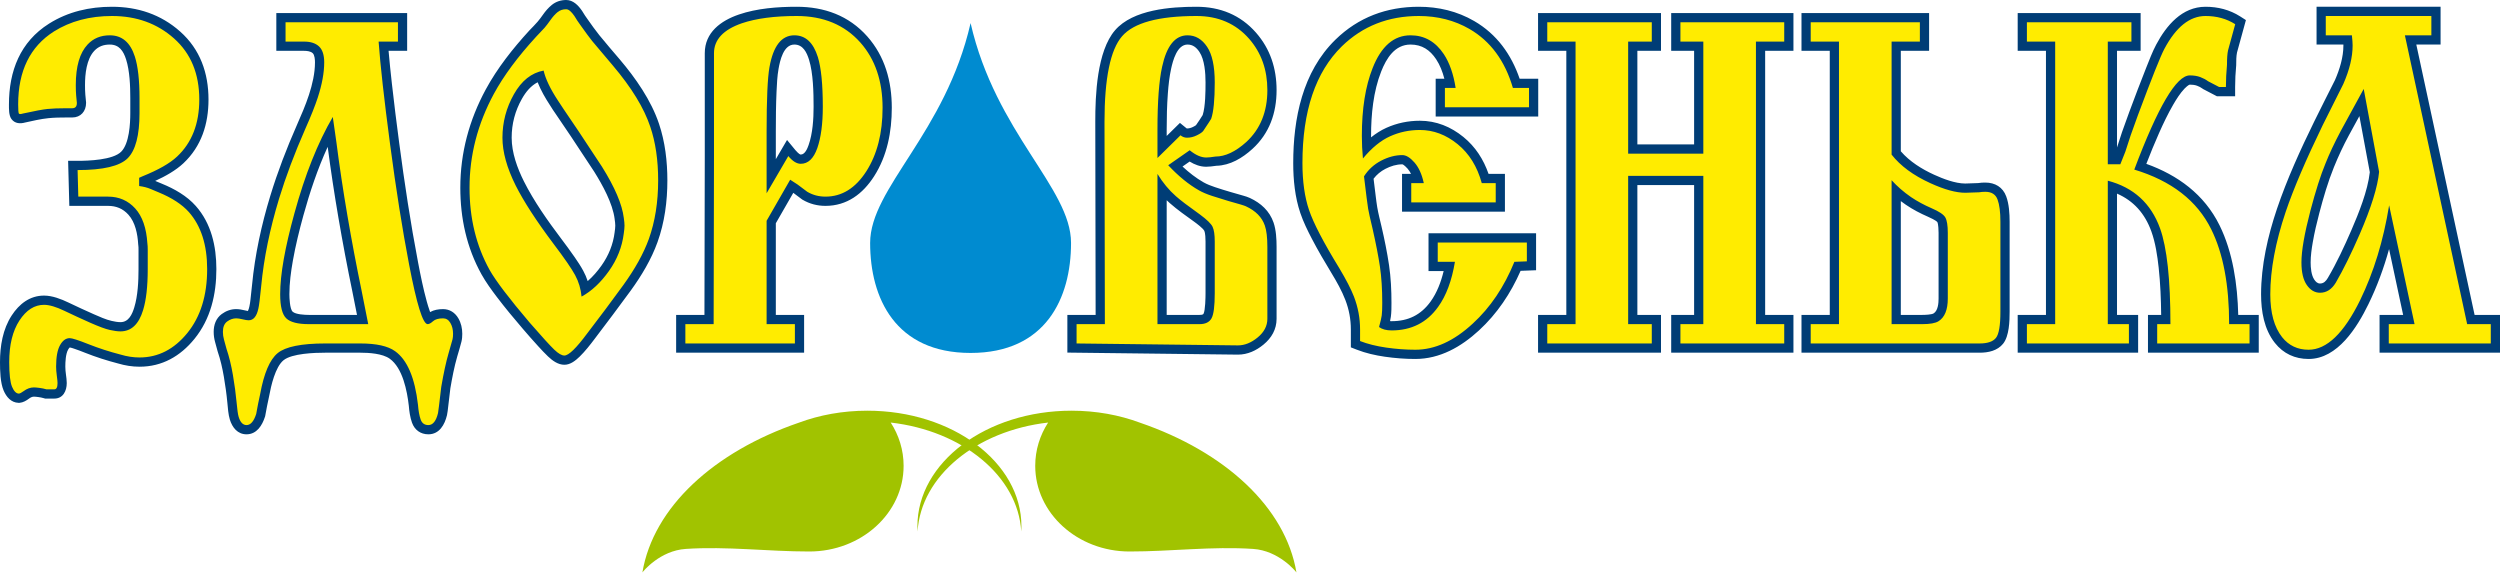 <svg width="255" height="59" viewBox="0 0 255 59" fill="none" xmlns="http://www.w3.org/2000/svg">
<path fill-rule="evenodd" clip-rule="evenodd" d="M2.559 12.497C2.057 12.638 1.514 12.608 1.171 12.145C0.89 11.765 0.913 11.103 0.913 10.647C0.913 7.241 2.058 4.268 5.003 2.411C6.944 1.187 9.141 0.69 11.418 0.69C14.038 0.69 16.41 1.468 18.377 3.218C20.418 5.034 21.267 7.449 21.267 10.155C21.267 12.644 20.545 14.929 18.706 16.655C17.922 17.391 16.863 17.982 15.83 18.453C16.059 18.551 16.289 18.646 16.52 18.741C17.784 19.258 19.056 19.974 19.971 21.008C21.55 22.792 22.07 25.116 22.07 27.446C22.07 30.021 21.484 32.54 19.832 34.569C18.39 36.34 16.533 37.404 14.23 37.404C13.487 37.404 12.754 37.285 12.043 37.074C10.902 36.778 9.777 36.418 8.681 35.983C8.313 35.836 7.939 35.692 7.563 35.567C7.443 35.528 7.253 35.461 7.116 35.437C7.056 35.482 6.972 35.617 6.944 35.668C6.699 36.102 6.663 36.912 6.663 37.398C6.663 37.666 6.692 37.942 6.728 38.207C6.765 38.484 6.809 38.794 6.809 39.072C6.809 39.866 6.438 40.655 5.54 40.655H4.599L4.467 40.615C4.284 40.56 4.095 40.524 3.906 40.499C3.766 40.481 3.6 40.458 3.459 40.458C3.276 40.458 3.106 40.549 2.963 40.657C2.684 40.865 2.359 41.057 2.005 41.087L1.951 41.091L1.897 41.09C1.129 41.066 0.646 40.485 0.367 39.826C0.03 39.03 0 37.803 0 36.946C0 35.297 0.278 33.58 1.194 32.177C1.962 31 3.044 30.15 4.494 30.15C5.332 30.15 6.235 30.5 6.981 30.858C7.838 31.27 8.701 31.668 9.571 32.053C10.114 32.293 10.811 32.604 11.392 32.734C11.674 32.797 11.998 32.859 12.289 32.859C13.127 32.859 13.482 32.057 13.696 31.357C14.061 30.164 14.129 28.686 14.129 27.446C14.129 27.134 14.129 26.822 14.129 26.51C14.129 26.165 14.129 25.82 14.129 25.476C14.129 25.313 14.128 25.135 14.103 24.974L14.096 24.934L14.094 24.893C14.032 23.875 13.804 22.678 13.096 21.897C12.532 21.276 11.852 20.999 11.017 20.999H7.071L6.948 16.405H7.913C9.018 16.405 11.512 16.324 12.36 15.474C13.189 14.643 13.289 12.622 13.289 11.534V10.007C13.289 8.785 13.235 7.229 12.86 6.058C12.586 5.204 12.159 4.545 11.199 4.545C10.575 4.545 10.052 4.725 9.62 5.184C8.817 6.04 8.671 7.564 8.671 8.677C8.671 9.001 8.676 9.331 8.704 9.654C8.726 9.903 8.749 10.151 8.775 10.4L8.78 10.45V10.499C8.78 11.349 8.235 11.983 7.366 11.983H6.745C6.149 11.983 5.535 11.992 4.941 12.053C4.171 12.13 3.318 12.329 2.559 12.497L2.559 12.497ZM43.87 31.829C44.267 31.606 44.731 31.529 45.19 31.529C45.865 31.529 46.411 31.885 46.749 32.463C47.032 32.947 47.152 33.489 47.152 34.047C47.152 34.312 47.133 34.583 47.07 34.84C46.946 35.343 46.785 35.857 46.64 36.355C46.334 37.406 46.124 38.523 45.938 39.601C45.864 40.236 45.79 40.87 45.712 41.504C45.679 41.763 45.653 42.093 45.593 42.346C45.362 43.315 44.817 44.3 43.693 44.3C42.898 44.3 42.287 43.855 42.022 43.107C41.829 42.564 41.743 41.954 41.698 41.38C41.524 39.872 41.077 37.538 39.75 36.587C39.01 36.057 37.63 35.975 36.756 35.975H33.178C32.127 35.975 29.778 36.043 28.916 36.748C28.077 37.434 27.641 39.37 27.458 40.375L27.455 40.393L27.451 40.41C27.305 41.067 27.175 41.727 27.058 42.389L27.046 42.453L27.026 42.515C26.742 43.397 26.185 44.3 25.146 44.3C24.23 44.3 23.693 43.604 23.445 42.799C23.29 42.298 23.235 41.578 23.188 41.054C23.107 40.172 22.98 39.291 22.832 38.418C22.686 37.561 22.491 36.702 22.211 35.878L22.202 35.849L22.193 35.82C22.11 35.51 22.026 35.201 21.94 34.891C21.845 34.552 21.796 34.203 21.796 33.85C21.796 33.136 22.028 32.463 22.62 32.03C23.053 31.714 23.548 31.529 24.087 31.529C24.38 31.529 24.683 31.585 24.967 31.655C25.052 31.675 25.182 31.708 25.288 31.721C25.354 31.604 25.412 31.377 25.431 31.286L25.435 31.273L25.438 31.259C25.491 31.045 25.519 30.786 25.547 30.566C25.609 30.073 25.659 29.576 25.707 29.081C26.002 25.993 26.666 22.942 27.569 19.979C28.316 17.526 29.24 15.124 30.273 12.779C30.718 11.769 31.175 10.715 31.517 9.665C31.858 8.618 32.128 7.468 32.128 6.361C32.128 6.113 32.099 5.612 31.899 5.426C31.681 5.223 31.305 5.185 31.024 5.185H28.185V1.33H41.529V5.185H39.635C39.73 6.301 39.848 7.416 39.972 8.528C40.197 10.547 40.452 12.565 40.718 14.579C41.256 18.654 41.872 22.73 42.644 26.768C42.897 28.091 43.169 29.442 43.528 30.741C43.586 30.949 43.724 31.44 43.87 31.828L43.87 31.829ZM57.749 4.0568e-05C58.464 4.0568e-05 58.986 0.55 59.362 1.097L59.38 1.123L59.397 1.151C59.572 1.445 59.761 1.731 59.964 2.006L59.971 2.014L59.976 2.022C60.346 2.544 60.725 3.087 61.127 3.584C61.801 4.418 62.517 5.237 63.211 6.055C64.835 7.968 66.415 10.23 67.22 12.63C67.841 14.48 68.072 16.461 68.072 18.406C68.072 20.538 67.79 22.683 67.067 24.695C66.433 26.461 65.43 28.128 64.333 29.642C63.13 31.301 61.888 32.931 60.653 34.566C60.189 35.182 59.682 35.83 59.131 36.369C58.713 36.777 58.181 37.206 57.567 37.206C56.917 37.206 56.347 36.785 55.897 36.356C55.554 36.03 55.227 35.676 54.908 35.328C54.365 34.736 53.835 34.13 53.312 33.52C52.409 32.468 51.517 31.395 50.678 30.29C50.127 29.564 49.559 28.785 49.115 27.987C47.597 25.258 46.952 22.257 46.952 19.145C46.952 15.592 47.86 12.24 49.548 9.122C50.726 6.945 52.322 4.933 53.99 3.113L53.998 3.103L54.008 3.094C54.285 2.808 54.572 2.517 54.834 2.217C55.027 1.997 55.206 1.746 55.376 1.507C55.634 1.14 55.933 0.788 56.282 0.505C56.704 0.164 57.209 0 57.749 0L57.749 4.0568e-05ZM79.134 22.771V32.12H82.019V35.975H68.966V32.12H71.853L71.887 15.918V5.425C71.887 3.304 73.528 2.11 75.371 1.479C77.212 0.849 79.327 0.69 81.261 0.69C84.074 0.69 86.575 1.587 88.462 3.716C90.27 5.755 90.963 8.3 90.963 10.992C90.963 13.44 90.495 15.893 89.159 17.979C88.007 19.777 86.387 20.999 84.2 20.999C83.369 20.999 82.586 20.798 81.869 20.377L81.823 20.35L81.781 20.318C81.492 20.102 81.203 19.885 80.915 19.669L79.134 22.771ZM111.754 32.12L111.719 12.422C111.714 9.74 111.885 5.226 113.737 3.084C115.574 0.96 119.445 0.69 122.042 0.69C124.441 0.69 126.523 1.517 128.115 3.334C129.571 4.995 130.211 6.993 130.211 9.194C130.211 11.519 129.483 13.606 127.749 15.187C126.731 16.115 125.478 16.877 124.068 16.909C123.883 16.941 123.696 16.965 123.508 16.98C123.35 16.994 123.186 17.008 123.028 17.008C122.421 17.008 121.853 16.792 121.343 16.478L120.617 16.985C121.273 17.598 121.988 18.157 122.761 18.597C123.121 18.801 123.532 18.958 123.924 19.088C124.462 19.265 125.001 19.439 125.546 19.593C125.968 19.712 126.391 19.831 126.811 19.957C127.02 20.02 127.291 20.094 127.491 20.195C128.606 20.712 129.497 21.519 129.904 22.706C130.163 23.46 130.211 24.388 130.211 25.18V32.52C130.211 33.592 129.698 34.472 128.882 35.144C128.134 35.762 127.254 36.172 126.271 36.172L108.871 35.964V32.12H111.754ZM140.104 18.23C140.178 18.842 140.252 19.454 140.33 20.066C140.375 20.416 140.416 20.775 140.475 21.123C140.586 21.782 140.769 22.475 140.92 23.128C141.221 24.424 141.487 25.736 141.683 27.053C141.871 28.32 141.93 29.622 141.93 30.903C141.93 31.36 141.93 31.861 141.867 32.314C141.846 32.459 141.819 32.608 141.786 32.756C141.84 32.759 141.892 32.761 141.939 32.761C143.627 32.761 144.934 32.13 145.923 30.755C146.573 29.851 146.987 28.753 147.253 27.649H145.709V23.794H156.68V27.564L155.101 27.625C154.094 29.922 152.707 31.999 150.851 33.707C149.043 35.37 146.876 36.615 144.361 36.615C143.319 36.615 142.276 36.534 141.244 36.384C140.275 36.243 139.299 36.022 138.384 35.664L137.787 35.43V34.786C137.787 34.392 137.787 33.998 137.787 33.604C137.787 32.567 137.6 31.569 137.228 30.601C136.867 29.658 136.33 28.707 135.806 27.846C135.109 26.699 134.425 25.533 133.804 24.342C133.369 23.509 132.937 22.622 132.634 21.731C132.084 20.113 131.909 18.335 131.909 16.633C131.909 12.1 132.85 7.336 136.208 4.053C138.559 1.754 141.448 0.69 144.714 0.69C146.717 0.69 148.631 1.137 150.37 2.147C152.681 3.489 154.153 5.558 155.004 8.03H156.899V11.885H146.439V8.03H147.325C147.143 7.326 146.878 6.635 146.487 6.045C145.853 5.088 145.034 4.544 143.874 4.544C142.266 4.544 141.41 5.952 140.879 7.299C140.078 9.329 139.849 11.682 139.849 13.849C139.849 13.903 139.849 13.956 139.849 14.009C140.329 13.624 140.848 13.291 141.408 13.039C142.49 12.552 143.637 12.316 144.823 12.316C146.495 12.316 147.979 12.923 149.268 13.972C150.497 14.972 151.321 16.266 151.832 17.735H153.503V21.59H143.007V17.735H143.924C143.825 17.539 143.708 17.355 143.569 17.196C143.482 17.097 143.175 16.777 143.034 16.762C142.427 16.762 141.847 16.946 141.311 17.223C140.828 17.474 140.427 17.807 140.104 18.23L140.104 18.23ZM167.012 18.88V32.12H169.422V35.975H156.881V32.12H159.765V5.185H156.881V1.33H169.422V5.185H167.012V14.73H172.799V5.185H170.462V1.33H182.931V5.185H180.046V32.12H182.931V35.975H170.462V32.12H172.799V18.88H167.012ZM193.883 5.185V15.432C194.792 16.483 196.027 17.25 197.276 17.82C198.193 18.239 199.424 18.716 200.449 18.72L201.779 18.674C202.018 18.631 202.27 18.622 202.509 18.622C203.488 18.622 204.284 19.088 204.631 20.024C204.924 20.813 204.982 21.783 204.982 22.618V31.781C204.982 32.737 204.944 34.28 204.317 35.058C203.736 35.779 202.804 35.975 201.925 35.975H183.752V32.12H186.636V5.185H183.752V1.33H196.768V5.185H193.883ZM218.926 16.712C222.126 17.863 224.828 19.814 226.389 22.972C227.757 25.741 228.225 29.022 228.3 32.12H230.393V35.975H219.093V32.12H220.439C220.422 30.515 220.357 28.897 220.185 27.308C220.055 26.102 219.854 24.756 219.441 23.612C218.77 21.753 217.612 20.481 215.935 19.748V32.12H218.089V35.975H205.804V32.12H208.688V5.185H205.804V1.33H218.344V5.185H215.935V15.045L216.442 13.486L217.181 11.434C217.749 9.912 218.321 8.39 218.923 6.882C219.225 6.124 219.551 5.266 219.934 4.547C220.973 2.595 222.568 0.69 224.962 0.69C226.225 0.69 227.425 0.992 228.497 1.674L229.083 2.048L228.899 2.719C228.657 3.598 228.416 4.476 228.175 5.355C228.095 5.733 228.093 6.226 228.093 6.607V6.651L228.089 6.695C228.021 7.419 227.983 8.146 227.983 8.874V9.816H226.119L224.715 9.082L224.654 9.037C224.488 8.912 224.294 8.818 224.101 8.745C223.87 8.658 223.6 8.633 223.36 8.633C223.219 8.649 222.915 8.94 222.824 9.035C222.377 9.502 221.985 10.128 221.662 10.685C221.126 11.61 220.659 12.591 220.225 13.567C219.764 14.603 219.335 15.655 218.926 16.712ZM239.026 4.544H236.289V0.69H248.939V4.544H246.463L252.409 32.12H255V35.975H242.715V32.12H245.12L243.685 25.408C243.151 27.34 242.46 29.226 241.578 31.03C240.436 33.367 238.443 36.615 235.477 36.615C234.087 36.615 232.906 36.072 232.039 34.978C230.937 33.589 230.63 31.746 230.63 30.016C230.63 27.073 231.312 24.082 232.249 21.306C233.275 18.269 234.648 15.259 236.057 12.383C236.748 10.973 237.464 9.575 238.167 8.17C238.645 7.073 239.027 5.843 239.027 4.637C239.027 4.606 239.027 4.575 239.025 4.544H239.026ZM36.414 32.12L35.945 29.756C35.423 27.242 34.948 24.718 34.515 22.186C34.105 19.787 33.739 17.38 33.425 14.978C32.391 17.232 31.592 19.631 30.944 21.982C30.526 23.503 30.145 25.048 29.87 26.601C29.674 27.712 29.518 28.878 29.518 30.008C29.518 30.37 29.558 31.513 29.846 31.788C30.154 32.081 31.108 32.12 31.498 32.12H36.414ZM56.106 10.744C55.637 10.029 55.166 9.222 54.84 8.391C54.147 8.748 53.635 9.371 53.237 10.076C52.54 11.31 52.19 12.629 52.19 14.046C52.19 15.576 52.764 17.151 53.441 18.501C54.456 20.525 55.861 22.513 57.221 24.317C57.695 24.945 58.164 25.58 58.612 26.227C58.919 26.672 59.23 27.136 59.487 27.612C59.673 27.954 59.825 28.308 59.945 28.671C60.477 28.21 60.941 27.667 61.346 27.097C62.076 26.069 62.539 24.937 62.694 23.685V23.673L62.695 23.662C62.726 23.454 62.758 23.223 62.758 23.012C62.758 22.802 62.726 22.571 62.695 22.363L62.694 22.351V22.34C62.497 20.745 61.449 18.856 60.61 17.513C59.818 16.321 59.026 15.128 58.245 13.929C57.733 13.175 57.221 12.422 56.713 11.666C56.52 11.377 56.279 11.048 56.106 10.744ZM79.134 16.236L80.278 14.277L81.135 15.319C81.213 15.415 81.532 15.764 81.675 15.764C82.116 15.764 82.362 15.127 82.479 14.793C82.896 13.605 82.986 12.144 82.986 10.893C82.986 9.465 82.95 7.472 82.523 6.1C82.29 5.351 81.911 4.544 81.023 4.544C79.91 4.544 79.56 6.187 79.412 7.019C79.279 7.763 79.241 8.593 79.207 9.347C79.147 10.697 79.134 12.055 79.134 13.406V16.236ZM119.002 32.12H122.358C122.462 32.12 122.694 32.12 122.757 32.008C122.945 31.672 122.964 30.298 122.964 29.909V24.638C122.964 24.367 122.95 23.785 122.834 23.537C122.712 23.292 122.065 22.802 121.845 22.644C121.01 22.041 120.085 21.396 119.314 20.713C119.208 20.619 119.104 20.523 119.002 20.425V32.12ZM119.002 13.867L120.353 12.536L121.005 13.07C121.027 13.088 121.046 13.104 121.074 13.104C121.282 13.104 121.482 13.047 121.668 12.956C121.751 12.914 121.906 12.837 121.989 12.772C122.211 12.442 122.478 12.074 122.675 11.734C122.956 10.848 122.964 9.299 122.964 8.406C122.964 7.481 122.875 6.09 122.34 5.296C122.041 4.852 121.68 4.544 121.129 4.544C120.054 4.544 119.631 6.204 119.455 7.007C119.275 7.829 119.183 8.697 119.121 9.536C119.03 10.756 119.002 11.986 119.002 13.209C119.002 13.428 119.002 13.648 119.002 13.867ZM193.883 32.12H196.083C196.328 32.12 197.015 32.1 197.23 31.966C197.68 31.686 197.735 30.918 197.735 30.451V23.751C197.735 23.53 197.718 22.865 197.61 22.655C197.462 22.473 196.853 22.193 196.648 22.104C195.864 21.765 195.106 21.366 194.398 20.885C194.223 20.766 194.052 20.642 193.883 20.514V32.12ZM241.72 17.566L240.657 11.843C240.3 12.494 239.942 13.145 239.589 13.798C239.018 14.852 238.514 15.934 238.063 17.045C237.452 18.551 236.981 20.171 236.568 21.741C236.31 22.724 236.073 23.723 235.9 24.725C235.785 25.386 235.686 26.092 235.686 26.765C235.686 27.307 235.745 28.072 236.066 28.534C236.209 28.74 236.38 28.918 236.645 28.918C237.028 28.918 237.258 28.659 237.441 28.347C238.35 26.803 239.122 25.134 239.835 23.491C240.583 21.769 241.508 19.467 241.72 17.566Z" fill="#003D76"/>
<path fill-rule="evenodd" clip-rule="evenodd" d="M7.987 20.056L7.914 17.347C10.518 17.347 12.222 16.945 13.025 16.14C13.828 15.335 14.23 13.8 14.23 11.534V10.007C14.23 8.168 14.071 6.755 13.755 5.77C13.293 4.325 12.441 3.602 11.199 3.602C10.274 3.602 9.52 3.914 8.936 4.538C8.133 5.392 7.731 6.772 7.731 8.677C7.731 9.104 7.743 9.457 7.768 9.736C7.792 10.015 7.816 10.27 7.841 10.499C7.841 10.861 7.683 11.041 7.366 11.041H6.745C5.966 11.041 5.334 11.066 4.847 11.115C4.36 11.164 3.52 11.32 2.328 11.583C2.109 11.649 1.975 11.649 1.926 11.583C1.877 11.517 1.853 11.206 1.853 10.647C1.853 7.232 3.07 4.752 5.504 3.208C7.183 2.157 9.155 1.632 11.418 1.632C13.925 1.632 16.037 2.395 17.753 3.923C19.469 5.45 20.327 7.527 20.327 10.155C20.327 12.618 19.572 14.555 18.063 15.968C17.333 16.657 16.153 17.331 14.522 17.988L14.193 18.135V18.973C14.656 19.038 15.039 19.137 15.343 19.268C15.648 19.4 15.921 19.515 16.165 19.613C17.528 20.172 18.562 20.845 19.268 21.633C20.509 23.045 21.13 24.983 21.13 27.446C21.13 30.139 20.455 32.315 19.104 33.974C17.753 35.632 16.128 36.462 14.23 36.462C13.597 36.462 12.952 36.363 12.295 36.166C11.151 35.87 10.062 35.517 9.027 35.107C7.993 34.696 7.354 34.491 7.111 34.491C6.721 34.491 6.392 34.729 6.125 35.205C5.857 35.681 5.723 36.412 5.723 37.398C5.723 37.66 5.747 37.972 5.796 38.334C5.845 38.695 5.869 38.941 5.869 39.072C5.869 39.499 5.76 39.713 5.541 39.713H4.737C4.518 39.647 4.281 39.598 4.025 39.565C3.77 39.532 3.581 39.516 3.459 39.516C3.094 39.516 2.741 39.647 2.401 39.902C2.182 40.066 2.023 40.14 1.926 40.148C1.658 40.14 1.427 39.918 1.232 39.458C1.038 38.999 0.94 38.161 0.94 36.946C0.94 35.172 1.287 33.76 1.981 32.693C2.681 31.625 3.514 31.092 4.494 31.092C5.029 31.092 5.723 31.297 6.575 31.707C7.433 32.118 8.303 32.52 9.192 32.914C10.086 33.309 10.749 33.555 11.188 33.653C11.632 33.752 11.997 33.801 12.289 33.801C13.384 33.801 14.157 33.079 14.595 31.634C14.911 30.616 15.069 29.22 15.069 27.446C15.069 27.151 15.069 26.839 15.069 26.51C15.069 26.182 15.069 25.837 15.069 25.476C15.069 25.213 15.058 24.999 15.033 24.835C14.936 23.259 14.522 22.068 13.792 21.264C13.061 20.459 12.137 20.056 11.017 20.056H7.987ZM40.59 2.272V4.243H38.618C38.788 6.607 39.178 10.097 39.786 14.703C40.395 19.309 41.04 23.39 41.721 26.945C42.5 31.026 43.133 33.062 43.62 33.062C43.766 33.062 43.949 32.964 44.167 32.767C44.387 32.57 44.727 32.471 45.19 32.471C45.506 32.471 45.756 32.627 45.938 32.939C46.121 33.251 46.212 33.621 46.212 34.047C46.212 34.278 46.194 34.466 46.157 34.614C46.121 34.762 45.981 35.255 45.737 36.092C45.494 36.929 45.251 38.054 45.007 39.467C44.812 41.142 44.703 42.028 44.679 42.127C44.484 42.948 44.155 43.358 43.693 43.358C43.303 43.358 43.042 43.17 42.908 42.792C42.774 42.414 42.683 41.913 42.634 41.289C42.318 38.531 41.539 36.708 40.298 35.821C39.567 35.295 38.387 35.033 36.756 35.033H33.178C30.744 35.033 29.125 35.361 28.322 36.018C27.519 36.675 26.923 38.071 26.534 40.206C26.387 40.862 26.253 41.536 26.132 42.225C25.888 42.981 25.56 43.358 25.146 43.358C24.781 43.358 24.513 43.079 24.343 42.521C24.27 42.291 24.197 41.774 24.124 40.969C24.051 40.164 23.929 39.261 23.759 38.26C23.588 37.258 23.369 36.363 23.102 35.575C23.004 35.213 22.919 34.901 22.846 34.639C22.773 34.376 22.736 34.113 22.736 33.85C22.736 33.358 22.882 33.005 23.174 32.791C23.467 32.578 23.771 32.471 24.087 32.471C24.258 32.471 24.477 32.504 24.745 32.57C25.012 32.635 25.219 32.668 25.365 32.668C25.852 32.668 26.18 32.274 26.351 31.486C26.424 31.19 26.521 30.418 26.643 29.17C26.911 26.346 27.519 23.374 28.468 20.254C29.15 18.02 30.038 15.656 31.134 13.16C31.718 11.846 32.144 10.778 32.411 9.957C32.849 8.611 33.069 7.412 33.069 6.361C33.069 5.606 32.892 5.064 32.539 4.735C32.186 4.407 31.681 4.243 31.024 4.243H29.126V2.272H40.59ZM31.499 33.062H37.559L36.866 29.564C36.355 27.101 35.88 24.589 35.442 22.027C35.004 19.465 34.626 16.953 34.31 14.49L33.945 11.928C32.411 14.555 31.109 17.823 30.038 21.732C29.065 25.246 28.578 28.005 28.578 30.008C28.578 31.256 28.785 32.077 29.199 32.471C29.612 32.865 30.379 33.062 31.499 33.062ZM57.749 0.942C57.992 0.942 58.272 1.172 58.589 1.632C58.783 1.96 58.99 2.272 59.209 2.568C59.745 3.323 60.14 3.857 60.396 4.177C60.651 4.489 61.351 5.318 62.495 6.665C64.418 8.931 65.696 11.025 66.329 12.93C66.864 14.506 67.132 16.337 67.132 18.406C67.132 20.607 66.816 22.602 66.183 24.375C65.647 25.853 64.777 27.422 63.572 29.088C62.367 30.747 61.144 32.381 59.903 33.998C58.783 35.509 58.005 36.264 57.566 36.264C57.299 36.264 56.958 36.067 56.544 35.673C56.13 35.279 55.291 34.36 54.025 32.906C51.932 30.443 50.569 28.653 49.936 27.528C48.573 25.065 47.892 22.273 47.892 19.145C47.892 15.828 48.719 12.634 50.374 9.572C51.372 7.732 52.808 5.795 54.682 3.75C55.096 3.323 55.382 3.019 55.54 2.839C55.698 2.658 55.899 2.395 56.143 2.051C56.386 1.706 56.629 1.435 56.873 1.238C57.116 1.041 57.408 0.942 57.749 0.942ZM55.449 7.199C54.208 7.429 53.197 8.233 52.419 9.613C51.64 10.992 51.25 12.47 51.25 14.046C51.25 15.492 51.7 17.117 52.601 18.924C53.429 20.566 54.719 22.553 56.471 24.884C57.566 26.329 58.297 27.389 58.662 28.062C59.027 28.735 59.246 29.466 59.319 30.254C60.341 29.696 61.272 28.826 62.112 27.643C62.952 26.461 63.457 25.18 63.627 23.801C63.676 23.472 63.7 23.209 63.7 23.012C63.7 22.815 63.676 22.553 63.627 22.224C63.457 20.845 62.714 19.104 61.4 17.002C60.353 15.426 59.562 14.227 59.027 13.406C57.688 11.435 56.982 10.384 56.909 10.253C56.13 9.071 55.644 8.053 55.449 7.199ZM78.194 22.52V33.062H81.079V35.033H69.907V33.062H72.791L72.827 15.918V5.425C72.827 4.046 73.777 3.028 75.675 2.371C77.136 1.878 78.997 1.632 81.261 1.632C83.987 1.632 86.153 2.535 87.76 4.341C89.269 6.049 90.023 8.266 90.023 10.992C90.023 13.586 89.469 15.746 88.368 17.47C87.261 19.194 85.873 20.056 84.2 20.056C83.519 20.056 82.904 19.892 82.344 19.564C81.906 19.235 81.577 18.989 81.358 18.825L80.598 18.332L78.194 22.52ZM78.194 19.712L80.409 15.918C80.841 16.444 81.267 16.707 81.675 16.707C82.429 16.707 82.989 16.173 83.366 15.105C83.738 14.038 83.926 12.634 83.926 10.893C83.926 8.595 83.756 6.903 83.421 5.819C82.959 4.341 82.162 3.602 81.024 3.602C79.716 3.602 78.87 4.686 78.486 6.854C78.292 7.938 78.194 10.122 78.194 13.406V19.712ZM112.696 33.062L112.659 12.421C112.659 7.987 113.255 5.08 114.448 3.701C115.641 2.321 118.172 1.632 122.042 1.632C124.257 1.632 126.046 2.404 127.409 3.955C128.65 5.376 129.271 7.117 129.271 9.194C129.271 11.402 128.553 13.168 127.117 14.49C126.022 15.475 124.975 15.968 123.977 15.968C123.807 16 123.624 16.025 123.429 16.042C123.235 16.058 123.101 16.066 123.028 16.066C122.517 16.066 121.957 15.82 121.348 15.327L119.158 16.854C120.204 17.971 121.251 18.825 122.297 19.416C122.638 19.613 123.083 19.802 123.63 19.983C124.178 20.163 124.732 20.336 125.291 20.5C126.362 20.796 126.959 20.976 127.08 21.042C128.078 21.502 128.723 22.159 129.015 23.012C129.186 23.505 129.271 24.228 129.271 25.18V30.944V32.52C129.271 33.243 128.942 33.875 128.285 34.417C127.628 34.959 126.952 35.23 126.271 35.23L109.811 35.033V33.062H112.696ZM118.062 33.062H122.358C122.949 33.062 123.35 32.865 123.575 32.471C123.794 32.077 123.904 31.223 123.904 29.909V24.638C123.904 23.948 123.831 23.448 123.685 23.136C123.539 22.824 123.107 22.405 122.395 21.879C121.196 21.025 120.375 20.401 119.937 20.007C119.225 19.383 118.604 18.628 118.062 17.741V33.062ZM118.062 16.115L120.411 13.8C120.612 13.964 120.831 14.046 121.075 14.046C121.415 14.046 121.756 13.964 122.085 13.8C122.419 13.636 122.632 13.488 122.73 13.357C123.216 12.626 123.49 12.215 123.539 12.117C123.782 11.419 123.904 10.187 123.904 8.406C123.904 6.755 123.642 5.54 123.119 4.768C122.596 3.988 121.933 3.602 121.129 3.602C119.864 3.602 119 4.67 118.537 6.805C118.221 8.217 118.062 10.351 118.062 13.209C118.062 13.734 118.062 14.235 118.062 14.711C118.062 15.188 118.062 15.656 118.062 16.115ZM143.948 18.677H145.226C145.031 17.774 144.714 17.076 144.276 16.575C143.838 16.074 143.424 15.82 143.035 15.82C142.329 15.82 141.611 16.009 140.881 16.386C140.151 16.764 139.567 17.298 139.128 17.988C139.347 19.819 139.487 20.919 139.548 21.28C139.609 21.641 139.761 22.323 140.005 23.341C140.345 24.843 140.595 26.132 140.753 27.192C140.911 28.259 140.99 29.499 140.99 30.903C140.99 31.494 140.972 31.921 140.936 32.184C140.899 32.447 140.808 32.832 140.662 33.358C140.978 33.588 141.404 33.703 141.94 33.703C143.96 33.703 145.542 32.906 146.686 31.305C147.513 30.164 148.085 28.628 148.402 26.707H146.649V24.737H155.74V26.658L154.468 26.707C153.428 29.269 152.01 31.371 150.215 33.013C148.298 34.786 146.351 35.673 144.362 35.673C143.394 35.673 142.396 35.599 141.38 35.452C140.364 35.304 139.481 35.082 138.727 34.786C138.727 34.261 138.727 33.867 138.727 33.604C138.727 32.455 138.52 31.346 138.106 30.262C137.814 29.507 137.315 28.538 136.609 27.356C135.003 24.737 133.974 22.758 133.524 21.428C133.074 20.106 132.849 18.505 132.849 16.633C132.849 11.32 134.188 7.355 136.865 4.727C138.982 2.666 141.599 1.632 144.714 1.632C146.637 1.632 148.365 2.075 149.899 2.962C152.041 4.21 153.513 6.213 154.316 8.972H155.959V10.943H147.38V8.972H148.475C148.256 7.56 147.854 6.41 147.27 5.524C146.418 4.243 145.286 3.602 143.875 3.602C142.171 3.602 140.881 4.719 140.005 6.952C139.275 8.792 138.909 11.091 138.909 13.849C138.909 14.637 138.946 15.409 139.019 16.165C139.919 15.081 140.844 14.325 141.794 13.899C142.743 13.472 143.753 13.258 144.824 13.258C146.211 13.258 147.495 13.742 148.676 14.703C149.856 15.664 150.678 16.986 151.14 18.677H152.564V20.648H143.948V18.677ZM166.072 17.938V33.062H168.482V35.033H157.821V33.062H160.706V4.243H157.821V2.272H168.482V4.243H166.072V15.672H173.739V4.243H171.403V2.272H181.991V4.243H179.106V33.062H181.991V35.033H171.403V33.062H173.739V17.938H166.072ZM195.827 2.272V4.243H192.943V15.771C193.844 16.92 195.158 17.889 196.886 18.677C198.322 19.334 199.515 19.662 200.464 19.662L201.888 19.613C202.034 19.58 202.241 19.564 202.509 19.564C203.142 19.564 203.555 19.827 203.75 20.352C203.945 20.878 204.042 21.633 204.042 22.618V31.781C204.042 33.194 203.89 34.089 203.586 34.466C203.281 34.844 202.728 35.033 201.925 35.033H184.692V33.062H187.576V4.243H184.692V2.272H195.827ZM192.943 33.062H196.083C196.862 33.062 197.41 32.964 197.726 32.767C198.359 32.373 198.675 31.601 198.675 30.451V24.884V23.751C198.675 22.996 198.59 22.471 198.42 22.175C198.249 21.879 197.781 21.567 197.02 21.239C196.26 20.91 195.566 20.533 194.927 20.106C194.166 19.58 193.509 19.006 192.943 18.382V33.062ZM214.995 16.756H216.273L216.784 15.475L217.332 13.792L218.062 11.764C219.473 7.979 220.374 5.721 220.763 4.99C221.956 2.748 223.356 1.632 224.962 1.632C226.106 1.632 227.116 1.911 227.992 2.469C227.749 3.356 227.506 4.243 227.262 5.13C227.189 5.458 227.153 5.951 227.153 6.607C227.08 7.396 227.043 8.151 227.043 8.874H226.349L225.218 8.283C224.999 8.118 224.737 7.979 224.433 7.864C224.128 7.749 223.769 7.691 223.356 7.691C221.993 7.691 220.106 10.893 217.697 17.298C221.494 18.447 224.11 20.475 225.546 23.39C226.763 25.845 227.372 29.064 227.372 33.062H229.453V35.033H220.033V33.062H221.384C221.384 28.514 221.031 25.254 220.325 23.292C219.401 20.738 217.624 19.12 214.995 18.431V33.062H217.149V35.033H206.744V33.062H209.628V4.243H206.744V2.272H217.405V4.243H214.995V16.756ZM239.894 3.602H237.229V1.632H247.999V3.602H245.298L251.65 33.062H254.06V35.033H243.655V33.062H246.284L243.691 20.943C243.107 24.548 242.121 27.766 240.734 30.616C239.079 33.99 237.327 35.673 235.477 35.673C234.357 35.673 233.457 35.246 232.775 34.392C231.972 33.374 231.57 31.921 231.57 30.016C231.57 27.528 232.094 24.72 233.14 21.608C233.943 19.244 235.197 16.312 236.901 12.798C237.606 11.394 238.312 9.982 239.018 8.57C239.651 7.125 239.967 5.819 239.967 4.637C239.967 4.407 239.943 4.062 239.894 3.602ZM234.747 26.765C234.747 27.783 234.929 28.546 235.294 29.072C235.659 29.597 236.11 29.86 236.645 29.86C237.302 29.86 237.838 29.515 238.252 28.826C239.03 27.487 239.846 25.829 240.698 23.866C241.866 21.173 242.523 19.063 242.669 17.528L241.099 9.071C240.32 10.516 239.541 11.936 238.763 13.348C238.105 14.588 237.582 15.705 237.193 16.69C236.706 17.864 236.195 19.474 235.659 21.502C235.051 23.834 234.747 25.582 234.747 26.765Z" fill="#FFEC00"/>
<path fill-rule="evenodd" clip-rule="evenodd" d="M109.296 41.891C111.804 41.891 114.174 42.331 116.278 43.114C124.943 46.085 131.122 51.739 132.237 58.391C132.17 58.282 130.445 56.164 127.82 55.99C123.608 55.71 119.466 56.253 115.215 56.253C109.901 56.253 105.593 52.34 105.593 47.514C105.593 45.904 106.072 44.396 106.909 43.1C99.59 43.936 93.932 48.554 93.593 54.21C93.583 54.032 93.576 53.853 93.576 53.673C93.576 47.166 100.614 41.891 109.296 41.891Z" fill="#A1C300"/>
<path fill-rule="evenodd" clip-rule="evenodd" d="M88.465 41.891C85.958 41.891 83.587 42.331 81.483 43.114C72.818 46.085 66.639 51.739 65.524 58.391C65.591 58.282 67.316 56.164 69.941 55.99C74.153 55.71 78.295 56.253 82.546 56.253C87.86 56.253 92.168 52.34 92.168 47.514C92.168 45.904 91.689 44.396 90.852 43.1C98.171 43.936 103.829 48.554 104.168 54.21C104.178 54.032 104.185 53.853 104.185 53.673C104.185 47.166 97.147 41.891 88.465 41.891Z" fill="#A1C300"/>
<path fill-rule="evenodd" clip-rule="evenodd" d="M99 2.353C101.562 13.569 109.246 19.176 109.246 24.784C109.246 30.392 106.685 36 99 36C91.316 36 88.754 30.392 88.754 24.784C88.754 19.176 96.439 13.569 99 2.353Z" fill="#008BD0"/>
</svg>
